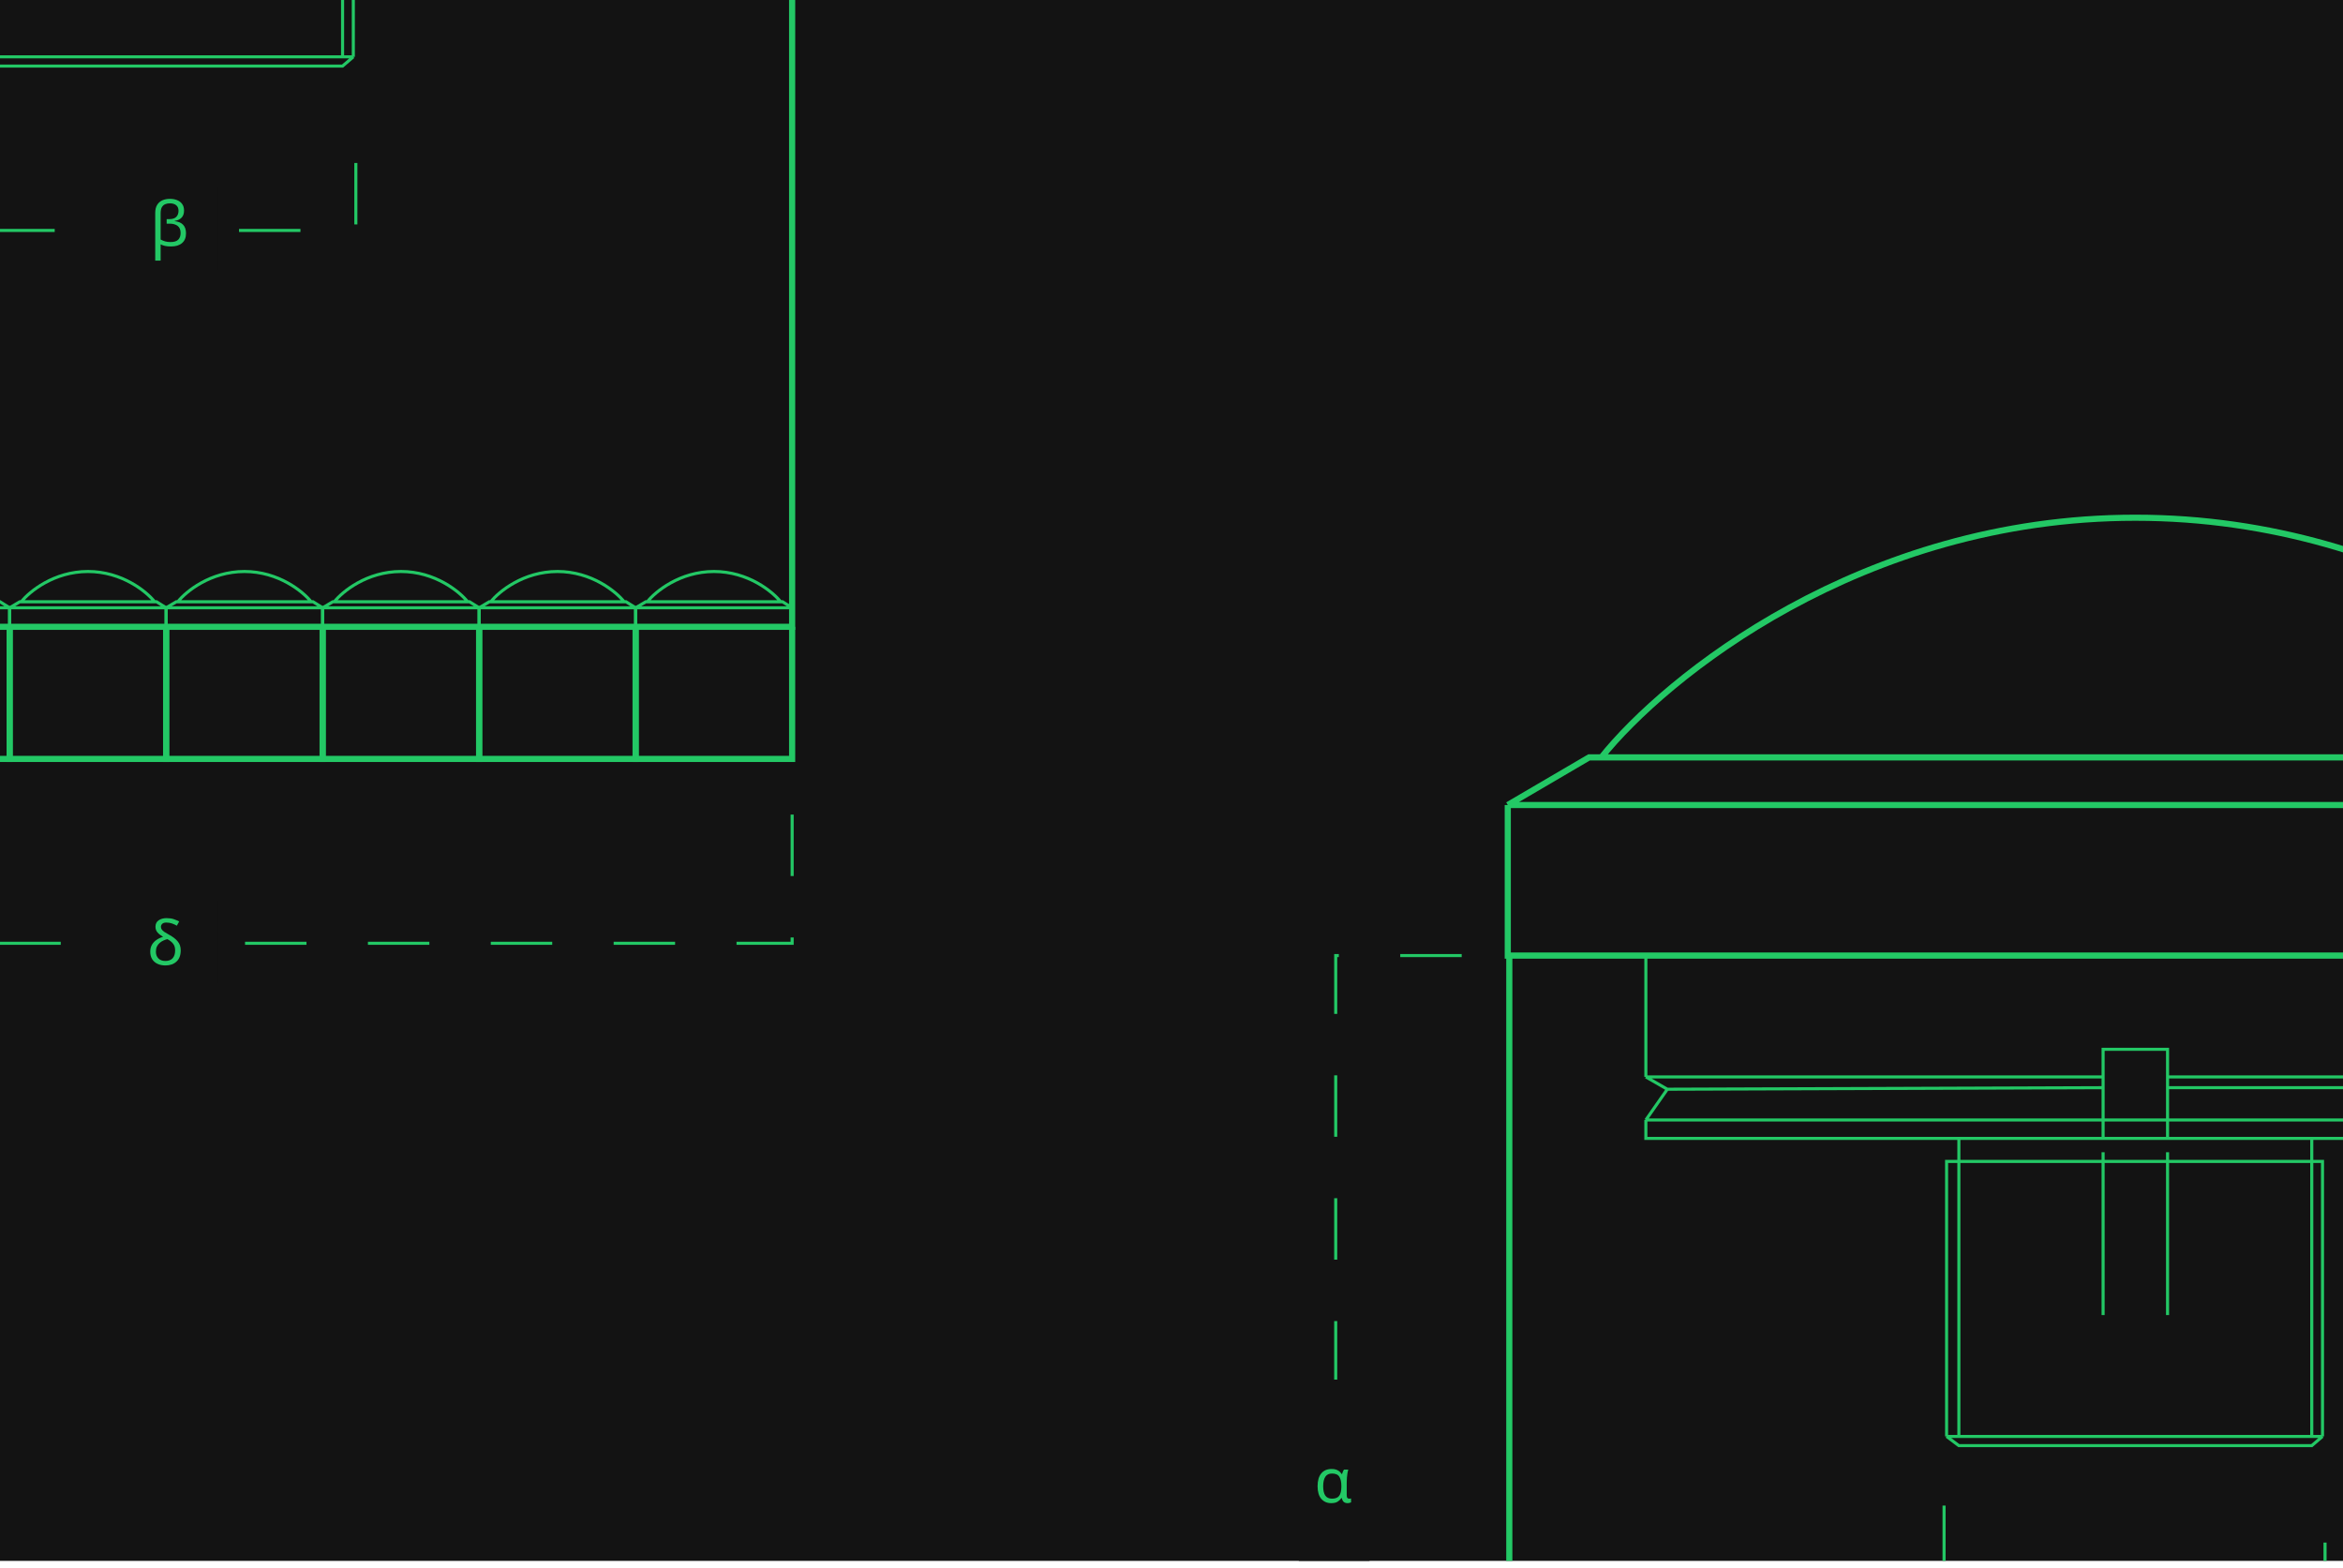 <svg width="254" height="170" viewBox="0 0 254 170" fill="none" xmlns="http://www.w3.org/2000/svg">
<g clip-path="url(#clip0_1012_1745)">
<rect width="254" height="169.203" fill="#131313"/>
<path d="M-0.202 65.234H0.006L1.044 65.886M-0.202 65.234C-1.067 64.14 -3.724 61.952 -7.429 61.952C-11.134 61.952 -13.79 64.14 -14.656 65.234M-0.202 65.234H-14.656M-14.656 65.234H-14.822L-15.922 65.886M-15.922 65.886H1.044M-15.922 65.886V67.948H1.044V65.886" stroke="#23C865" stroke-width="0.333"/>
<path d="M16.764 65.234H16.972L18.01 65.886M16.764 65.234C15.899 64.14 13.242 61.952 9.537 61.952C5.833 61.952 3.176 64.14 2.311 65.234M16.764 65.234H2.311M2.311 65.234H2.144L1.044 65.886M1.044 65.886H18.01M1.044 65.886V67.948H18.01V65.886" stroke="#23C865" stroke-width="0.333"/>
<path d="M33.73 65.234H33.938L34.976 65.886M33.73 65.234C32.865 64.14 30.208 61.952 26.503 61.952C22.799 61.952 20.142 64.14 19.277 65.234M33.73 65.234H19.277M19.277 65.234H19.11L18.01 65.886M18.01 65.886H34.976M18.01 65.886V67.948H34.976V65.886" stroke="#23C865" stroke-width="0.333"/>
<path d="M50.696 65.234H50.904L51.942 65.886M50.696 65.234C49.831 64.14 47.174 61.952 43.469 61.952C39.765 61.952 37.108 64.14 36.243 65.234M50.696 65.234H36.243M36.243 65.234H36.077L34.976 65.886M34.976 65.886H51.942M34.976 65.886V67.948H51.942V65.886" stroke="#23C865" stroke-width="0.333"/>
<path d="M67.662 65.234H67.87L68.908 65.886M67.662 65.234C66.797 64.14 64.14 61.952 60.436 61.952C56.731 61.952 54.074 64.14 53.209 65.234M67.662 65.234H53.209M53.209 65.234H53.043L51.942 65.886M51.942 65.886H68.908M51.942 65.886V67.948H68.908V65.886" stroke="#23C865" stroke-width="0.333"/>
<path d="M84.629 65.234H84.836L85.874 65.886M84.629 65.234C83.763 64.14 81.107 61.952 77.402 61.952C73.697 61.952 71.04 64.14 70.175 65.234M84.629 65.234H70.175M70.175 65.234H70.009L68.908 65.886M68.908 65.886H85.874M68.908 65.886V67.948H85.874V65.886" stroke="#23C865" stroke-width="0.333"/>
<path d="M-15.922 67.969V82.27H1.044V67.948" stroke="#23C865" stroke-width="0.666"/>
<path d="M1.044 67.969V82.27H18.01V67.948" stroke="#23C865" stroke-width="0.666"/>
<path d="M18.01 67.969V82.27H34.976V67.948" stroke="#23C865" stroke-width="0.666"/>
<path d="M34.976 67.969V82.27H51.942V67.948" stroke="#23C865" stroke-width="0.666"/>
<path d="M51.942 67.969V82.27H68.908V67.948" stroke="#23C865" stroke-width="0.666"/>
<path d="M68.908 67.969V82.27H85.874V67.948" stroke="#23C865" stroke-width="0.666"/>
<path d="M-49.855 -45.798V67.948H85.874V-45.965" stroke="#23C865" stroke-width="0.666"/>
<path d="M-35.051 -45.798V-32.808M-35.051 -32.808H14.517M-35.051 -32.808L-32.722 -31.476M14.517 -32.808V-35.806H21.503V-32.808M14.517 -32.808V-31.642M14.517 -32.808V-26.146M21.503 -32.808H70.572M21.503 -32.808V-31.642M70.572 -32.808V-45.798M70.572 -32.808L68.742 -31.642M68.742 -31.642H21.503M68.742 -31.642L70.572 -28.145M21.503 -31.642V-28.145M21.503 -28.145H70.572M21.503 -28.145V-26.146M21.503 -28.145H14.517M70.572 -28.145V-26.146H37.138M21.503 -26.146H14.517M21.503 -26.146H37.138M14.517 -28.145V-26.146M14.517 -28.145H-35.051M14.517 -28.145V-31.642M14.517 -26.146H-1.119M-35.051 -28.145V-26.146H-1.119M-35.051 -28.145L-32.722 -31.476M14.517 -31.642L-32.722 -31.476M-1.119 -26.146V-23.648M-1.119 -23.648H-2.449V6.162M-1.119 -23.648H37.138M-1.119 -23.648V6.162M-2.449 6.162H-1.119M-2.449 6.162L-1.119 7.161H37.138L38.303 6.162M38.303 6.162V-23.648H37.138M38.303 6.162H37.138M37.138 -23.648V-26.146M37.138 -23.648V6.162M37.138 6.162H-1.119M14.517 -24.648V-6.995M21.503 -24.648V-6.995" stroke="#23C865" stroke-width="0.333"/>
<path d="M-2.724 13.656L-2.724 24.981L38.578 24.981L38.578 13.793" stroke="#23C865" stroke-width="0.333" stroke-dasharray="6.66 6.66"/>
<path d="M-50.021 85.601L-50.021 102.255L85.875 102.255L85.875 85.801" stroke="#23C865" stroke-width="0.333" stroke-dasharray="6.66 6.66"/>
<rect width="11.325" height="8.993" transform="translate(12.265 20.318)" fill="#131313"/>
<path d="M18.42 21.555C18.718 21.555 18.982 21.604 19.213 21.702C19.444 21.795 19.623 21.935 19.752 22.122C19.886 22.308 19.952 22.544 19.952 22.828C19.952 23.148 19.866 23.401 19.692 23.587C19.519 23.774 19.268 23.894 18.939 23.947V23.974C19.344 24.018 19.648 24.149 19.852 24.367C20.061 24.584 20.165 24.895 20.165 25.299C20.165 25.757 20.021 26.108 19.732 26.352C19.448 26.596 19.051 26.718 18.54 26.718C18.282 26.718 18.065 26.698 17.887 26.658C17.714 26.618 17.556 26.563 17.414 26.492V28.25H16.828V23.088C16.828 22.728 16.897 22.437 17.034 22.215C17.172 21.988 17.361 21.822 17.601 21.715C17.84 21.609 18.113 21.555 18.42 21.555ZM18.407 22.042C18.229 22.042 18.065 22.073 17.914 22.135C17.763 22.197 17.64 22.306 17.547 22.461C17.459 22.617 17.414 22.834 17.414 23.114V25.965C17.57 26.045 17.729 26.112 17.894 26.165C18.062 26.214 18.26 26.238 18.487 26.238C18.869 26.238 19.146 26.154 19.319 25.985C19.492 25.812 19.579 25.57 19.579 25.259C19.579 24.908 19.473 24.653 19.259 24.493C19.046 24.329 18.766 24.247 18.42 24.247H18.067V23.754H18.353C18.7 23.754 18.953 23.672 19.113 23.507C19.273 23.343 19.353 23.125 19.353 22.855C19.353 22.579 19.266 22.375 19.093 22.242C18.924 22.108 18.695 22.042 18.407 22.042Z" fill="#23C865"/>
<rect width="11.325" height="8.993" transform="translate(12.265 97.592)" fill="#131313"/>
<path d="M18.054 99.529C18.36 99.529 18.622 99.567 18.84 99.642C19.057 99.718 19.253 99.8 19.426 99.888L19.173 100.348C19.008 100.255 18.833 100.175 18.646 100.108C18.46 100.042 18.253 100.008 18.027 100.008C17.827 100.008 17.68 100.055 17.587 100.148C17.494 100.237 17.447 100.344 17.447 100.468C17.447 100.575 17.476 100.67 17.534 100.755C17.592 100.839 17.685 100.928 17.814 101.021C17.947 101.11 18.122 101.214 18.34 101.334C18.744 101.552 19.053 101.791 19.266 102.054C19.484 102.311 19.592 102.633 19.592 103.019C19.592 103.552 19.439 103.959 19.133 104.238C18.831 104.518 18.429 104.658 17.927 104.658C17.612 104.658 17.33 104.6 17.081 104.485C16.832 104.37 16.637 104.201 16.495 103.979C16.357 103.752 16.288 103.481 16.288 103.166C16.288 102.882 16.348 102.633 16.468 102.42C16.593 102.207 16.759 102.029 16.968 101.887C17.181 101.74 17.419 101.629 17.68 101.554C17.432 101.412 17.232 101.256 17.081 101.088C16.93 100.914 16.855 100.706 16.855 100.461C16.855 100.155 16.968 99.924 17.194 99.769C17.425 99.609 17.712 99.529 18.054 99.529ZM18.147 101.807C18.009 101.838 17.867 101.887 17.721 101.954C17.578 102.016 17.445 102.1 17.321 102.207C17.196 102.309 17.094 102.44 17.014 102.6C16.939 102.755 16.901 102.946 16.901 103.173C16.901 103.466 16.99 103.706 17.168 103.892C17.35 104.079 17.603 104.172 17.927 104.172C18.269 104.172 18.531 104.074 18.713 103.879C18.895 103.679 18.986 103.395 18.986 103.026C18.986 102.724 18.911 102.48 18.76 102.293C18.613 102.107 18.409 101.945 18.147 101.807Z" fill="#23C865"/>
<path d="M289.37 82.103H291.033L299.35 87.266M289.37 82.103C282.439 73.444 261.16 56.123 231.486 56.123C201.811 56.123 180.532 73.444 173.601 82.103M289.37 82.103H173.601M173.601 82.103H172.27L163.455 87.266M163.455 87.266H299.35M163.455 87.266V103.587H299.35V87.266" stroke="#23C865" stroke-width="0.666"/>
<path d="M163.621 103.753V217.499H299.35V103.587" stroke="#23C865" stroke-width="0.666"/>
<path d="M178.425 103.753V116.743M178.425 116.743H227.993M178.425 116.743L180.753 118.076M227.993 116.743V113.746H234.979V116.743M227.993 116.743V117.909M227.993 116.743V123.405M234.979 116.743H284.047M234.979 116.743V117.909M284.047 116.743V103.753M284.047 116.743L282.218 117.909M282.218 117.909H234.979M282.218 117.909L284.047 121.407M234.979 117.909V121.407M234.979 121.407H284.047M234.979 121.407V123.405M234.979 121.407H227.993M284.047 121.407V123.405H250.614M234.979 123.405H227.993M234.979 123.405H250.614M227.993 121.407V123.405M227.993 121.407H178.425M227.993 121.407V117.909M227.993 123.405H212.357M178.425 121.407V123.405H212.357M178.425 121.407L180.753 118.076M227.993 117.909L180.753 118.076M212.357 123.405V125.903M212.357 125.903H211.026V155.713M212.357 125.903H250.614M212.357 125.903V155.713M211.026 155.713H212.357M211.026 155.713L212.357 156.713H250.614L251.778 155.713M251.778 155.713V125.903H250.614M251.778 155.713H250.614M250.614 125.903V123.405M250.614 125.903V155.713M250.614 155.713H212.357M227.993 124.904V142.557M234.979 124.904V142.557" stroke="#23C865" stroke-width="0.333"/>
<path d="M158.459 103.587H144.802V217.499H158.294" stroke="#23C865" stroke-width="0.333" stroke-dasharray="6.66 6.66"/>
<rect width="7.661" height="22.316" transform="translate(140.805 149.552)" fill="#131313"/>
<path d="M144.303 162.947C143.867 162.947 143.514 162.793 143.243 162.487C142.972 162.176 142.837 161.716 142.837 161.108C142.837 160.504 142.97 160.042 143.237 159.722C143.503 159.403 143.876 159.243 144.356 159.243C144.618 159.243 144.835 159.289 145.009 159.383C145.186 159.472 145.333 159.607 145.448 159.789H145.488C145.51 159.714 145.539 159.631 145.575 159.543C145.61 159.454 145.653 159.376 145.701 159.309H146.161C146.13 159.407 146.101 159.536 146.074 159.696C146.048 159.856 146.028 160.024 146.015 160.202C146.001 160.38 145.995 160.548 145.995 160.708V162.094C145.995 162.232 146.021 162.329 146.074 162.387C146.128 162.44 146.192 162.467 146.268 162.467C146.303 162.467 146.341 162.463 146.381 162.454C146.421 162.445 146.45 162.438 146.468 162.434V162.86C146.436 162.878 146.385 162.896 146.314 162.913C146.243 162.936 146.17 162.947 146.094 162.947C145.93 162.947 145.795 162.907 145.688 162.827C145.586 162.747 145.51 162.605 145.462 162.4H145.415C145.313 162.551 145.177 162.68 145.009 162.787C144.84 162.893 144.604 162.947 144.303 162.947ZM144.402 162.46C144.771 162.46 145.031 162.356 145.182 162.147C145.337 161.934 145.415 161.599 145.415 161.141V161.101C145.415 160.657 145.342 160.32 145.195 160.089C145.053 159.853 144.787 159.736 144.396 159.736C144.072 159.736 143.832 159.853 143.676 160.089C143.521 160.324 143.443 160.666 143.443 161.115C143.443 161.559 143.519 161.894 143.67 162.121C143.825 162.347 144.069 162.46 144.402 162.46Z" fill="#23C865"/>
<path d="M210.752 163.208L210.752 174.532L252.053 174.532L252.053 163.344" stroke="#23C865" stroke-width="0.333" stroke-dasharray="6.66 6.66"/>
</g>
<defs>
<clipPath id="clip0_1012_1745">
<rect width="254" height="169.203" fill="white"/>
</clipPath>
</defs>
</svg>
